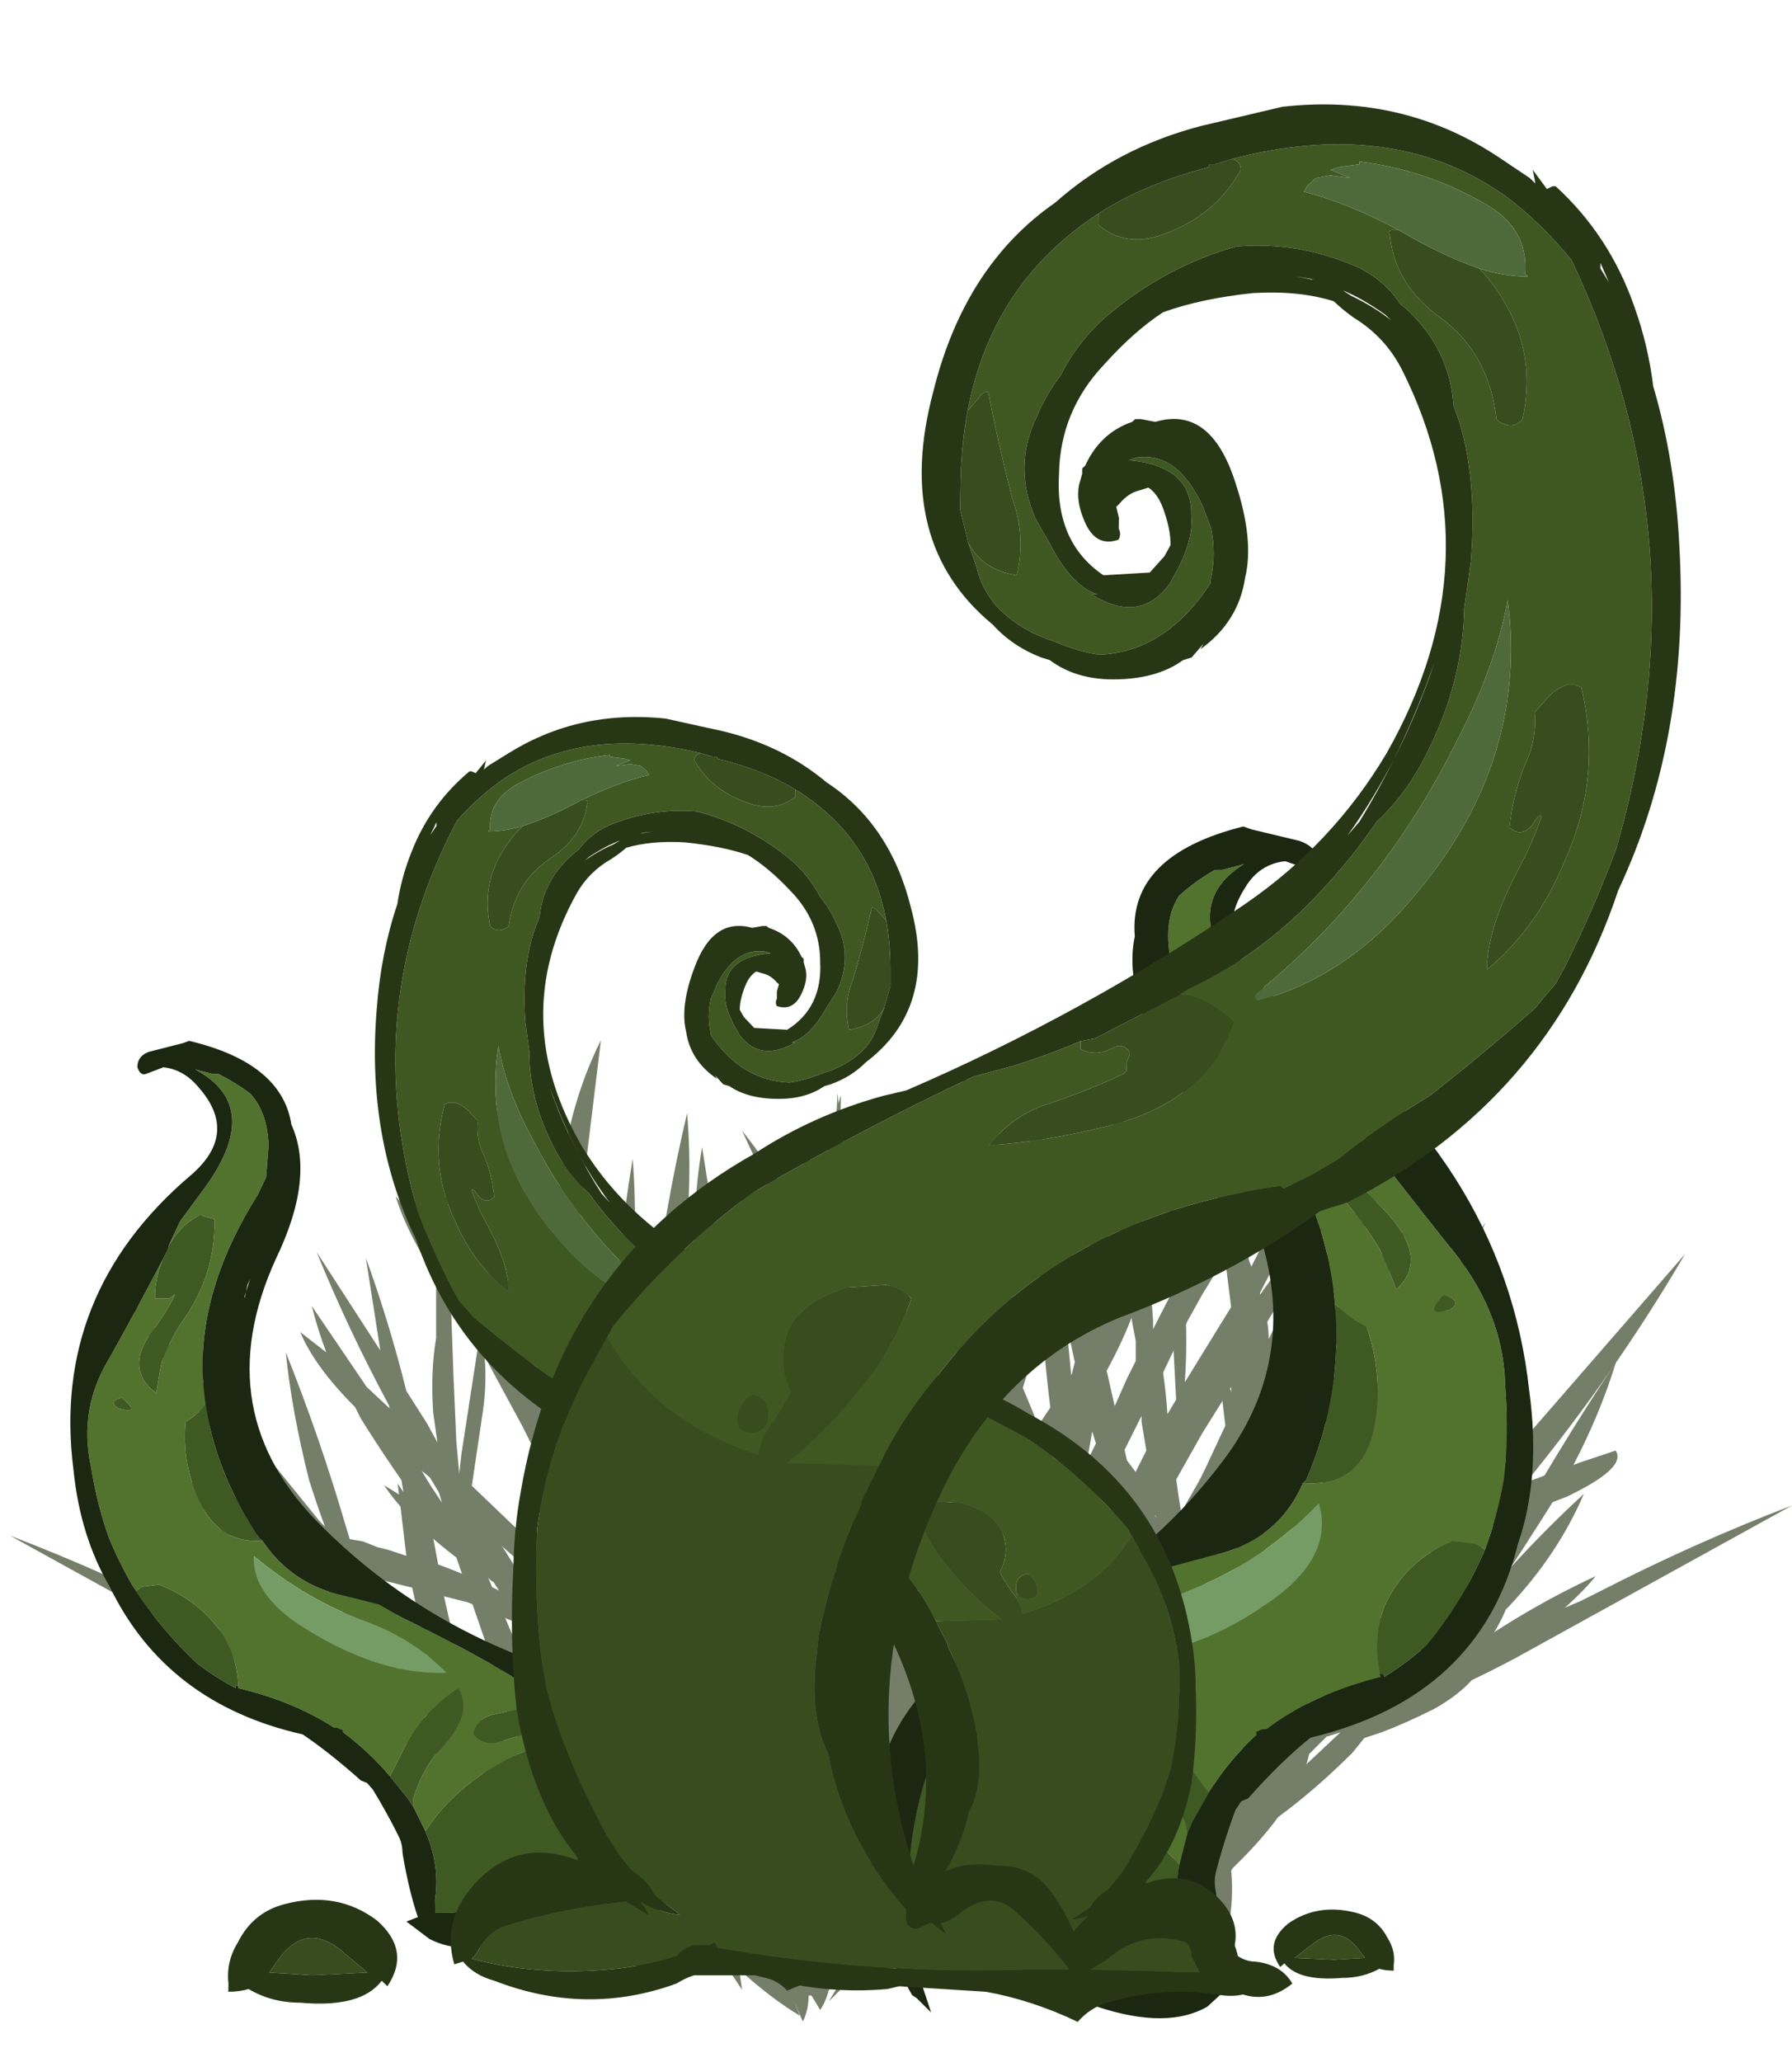 <?xml version="1.0" encoding="UTF-8" standalone="no"?>
<svg xmlns:ffdec="https://www.free-decompiler.com/flash" xmlns:xlink="http://www.w3.org/1999/xlink" ffdec:objectType="frame" height="249.45px" width="216.95px" xmlns="http://www.w3.org/2000/svg">
  <g transform="matrix(1.0, 0.0, 0.0, 1.0, 119.75, 238.1)">
    <use ffdec:characterId="2170" height="16.45" transform="matrix(7.0, 0.0, 0.0, 6.993, -97.05, -112.236)" width="27.75" xlink:href="#shape0"/>
    <use ffdec:characterId="2170" height="16.45" transform="matrix(-7.007, 0.0, 0.0, 7.0, 75.893, -108.65)" width="27.75" xlink:href="#shape0"/>
    <use ffdec:characterId="2178" height="20.6" transform="matrix(7.0, 0.0, 0.073, 5.328, -111.912, -112.162)" width="10.15" xlink:href="#shape1"/>
    <use ffdec:characterId="2178" height="20.6" transform="matrix(-9.203, 0.0, 1.569, 7.0, 50.547, -138.1)" width="10.15" xlink:href="#shape1"/>
    <use ffdec:characterId="2177" height="35.0" transform="matrix(-4.995, 0.0, 0.0, 4.404, 48.979, -151.38)" width="24.7" xlink:href="#shape2"/>
    <use ffdec:characterId="2177" height="35.0" transform="matrix(7.0, 0.0, -0.118, 6.63, -88.044, -225.512)" width="24.7" xlink:href="#shape2"/>
  </g>
  <defs>
    <g id="shape0" transform="matrix(1.0, 0.0, 0.0, 1.0, 13.45, 16.45)">
      <path d="M6.2 -11.75 L6.5 -9.8 6.55 -9.35 7.1 -10.35 7.45 -10.9 Q7.75 -12.1 8.15 -13.2 L7.9 -11.6 9.0 -13.3 Q8.45 -11.95 7.75 -10.65 L7.5 -9.15 7.6 -9.3 7.45 -8.05 7.75 -8.15 7.95 -8.2 8.2 -8.3 8.5 -8.35 8.75 -8.45 8.95 -8.65 9.8 -9.7 12.45 -12.75 Q11.25 -10.7 9.7 -8.8 L10.65 -9.15 11.25 -9.35 Q11.45 -9.05 10.4 -8.55 9.75 -8.3 9.1 -8.05 L7.95 -6.7 7.55 -6.15 Q7.4 -5.7 7.0 -5.2 L7.25 -5.3 8.05 -5.6 8.35 -5.75 Q8.75 -6.6 9.5 -7.4 10.1 -8.05 10.7 -8.6 10.25 -7.55 9.4 -6.65 L9.35 -6.6 Q9.25 -6.35 9.05 -6.05 L9.6 -6.3 10.65 -6.75 10.95 -6.9 Q12.6 -7.75 14.3 -8.4 L9.5 -5.75 Q7.9 -4.9 6.25 -4.4 L5.95 -4.1 Q5.75 -3.2 4.6 -2.1 4.65 -1.6 4.55 -1.1 4.4 -1.2 4.3 -1.35 L4.25 -1.2 4.1 -1.65 Q3.4 -1.1 2.7 -0.75 L2.85 -1.05 Q2.6 -1.25 2.4 -1.55 L2.4 -1.55 2.25 -1.45 1.65 -0.55 1.7 -0.9 Q1.15 -0.4 0.65 -0.1 L0.75 -0.35 0.6 0.0 Q0.5 -0.2 0.5 -0.45 L0.45 -0.45 0.3 -0.2 Q0.2 -0.35 0.15 -0.55 L0.0 -0.6 0.15 -0.35 -0.25 -0.75 Q-0.75 -1.1 -1.2 -1.7 -1.85 -1.05 -2.6 -0.65 L-2.55 -0.8 Q-3.05 -1.45 -3.1 -2.5 L-3.1 -2.5 Q-3.1 -2.2 -3.15 -1.8 -3.25 -1.35 -3.4 -0.95 L-3.35 -0.85 Q-4.2 -1.05 -4.65 -2.05 -5.15 -1.3 -5.75 -1.35 L-5.7 -1.2 Q-6.15 -1.3 -6.4 -1.7 L-6.45 -1.45 -6.5 -1.8 Q-6.65 -2.05 -6.7 -2.45 L-7.2 -3.25 Q-8.05 -3.8 -8.9 -4.65 L-9.1 -4.9 -9.4 -5.0 Q-9.8 -5.15 -10.3 -5.4 -10.75 -5.65 -11.0 -5.95 L-11.7 -6.45 Q-12.7 -7.2 -13.1 -7.7 -11.7 -7.05 -10.45 -6.1 L-10.4 -6.05 Q-11.4 -7.45 -12.4 -9.05 -13.1 -10.25 -13.45 -11.4 -12.45 -9.9 -11.5 -8.2 L-11.35 -7.9 -10.8 -7.35 Q-11.1 -8.05 -11.35 -8.85 -11.65 -10.05 -11.75 -11.05 -11.15 -9.55 -10.7 -8.0 L-10.45 -7.2 -10.15 -6.6 -10.05 -6.35 -9.7 -5.95 -8.05 -4.4 -7.5 -3.85 -7.7 -4.3 Q-8.0 -4.9 -8.1 -5.45 L-8.3 -6.05 -8.8 -7.5 Q-9.65 -8.15 -10.05 -8.75 L-9.4 -8.35 Q-9.95 -9.1 -10.45 -9.9 L-10.55 -10.1 Q-11.25 -10.8 -11.5 -11.4 L-11.05 -11.05 Q-11.2 -11.45 -11.3 -11.85 L-10.35 -10.45 -9.6 -9.75 -9.6 -9.8 -9.1 -9.3 -9.2 -10.0 Q-9.25 -10.7 -9.15 -11.3 L-9.15 -12.35 Q-9.65 -13.1 -9.85 -13.75 L-9.1 -12.9 -8.95 -13.95 -8.95 -12.7 -7.9 -11.45 -7.4 -10.75 -7.4 -10.8 -7.45 -11.1 Q-7.8 -11.95 -7.95 -12.8 L-7.45 -11.8 Q-7.45 -12.15 -7.3 -12.55 L-7.3 -12.6 -8.0 -13.95 Q-8.65 -15.3 -8.7 -16.45 -8.0 -14.7 -7.15 -13.05 L-7.05 -13.3 -7.0 -14.0 Q-6.85 -15.35 -6.3 -16.45 L-6.75 -12.75 -6.8 -12.35 -6.0 -11.05 Q-6.05 -11.75 -6.0 -12.5 -5.9 -13.5 -5.75 -14.4 -5.65 -13.05 -5.8 -11.7 L-5.85 -10.75 -5.7 -10.5 Q-5.65 -11.25 -5.5 -11.85 L-5.45 -10.1 -5.15 -9.5 -5.0 -9.7 -4.65 -11.25 Q-5.25 -12.35 -5.35 -13.2 L-4.65 -12.1 Q-4.75 -13.45 -4.55 -14.6 L-4.25 -12.7 Q-3.95 -13.6 -3.5 -14.4 -3.75 -12.95 -4.1 -11.4 L-4.05 -11.2 -3.85 -10.85 -3.7 -10.65 -3.4 -10.2 Q-3.0 -9.55 -2.7 -8.95 L-2.65 -9.5 -2.65 -9.55 -2.75 -9.75 Q-3.35 -11.15 -3.55 -12.4 -3.05 -11.5 -2.65 -10.6 L-2.65 -10.7 Q-2.65 -11.3 -2.55 -11.9 L-2.55 -12.45 Q-2.55 -14.1 -2.15 -15.5 -2.2 -13.3 -2.2 -11.05 -2.15 -10.3 -2.2 -9.55 L-1.95 -8.9 -1.9 -8.85 -1.9 -8.9 -1.8 -9.05 -1.7 -9.6 -1.65 -9.7 Q-1.95 -10.4 -2.1 -11.1 L-1.6 -10.1 -1.5 -10.85 Q-1.2 -12.4 -0.75 -13.85 -0.95 -12.15 -1.2 -10.4 -0.9 -11.05 -0.55 -11.6 L-0.2 -12.4 -0.2 -12.95 Q-0.15 -14.55 0.0 -16.05 L0.15 -13.05 0.3 -13.35 Q0.35 -14.4 0.55 -15.3 L0.65 -13.95 Q1.1 -14.7 1.65 -15.4 L0.7 -13.35 0.9 -11.15 0.95 -10.55 1.55 -9.1 1.6 -8.95 1.65 -8.9 Q1.45 -10.05 1.35 -11.3 1.2 -12.85 1.45 -14.3 1.7 -12.15 1.9 -9.95 L1.95 -9.5 1.95 -9.4 2.0 -9.0 2.15 -9.25 2.6 -10.15 2.8 -10.6 2.95 -10.9 2.95 -11.25 Q2.75 -12.25 2.65 -13.3 2.5 -14.55 2.6 -15.7 3.0 -14.0 3.2 -12.25 L3.25 -11.6 3.25 -11.45 Q3.8 -12.55 4.45 -13.65 5.35 -15.1 6.35 -16.35 5.4 -14.15 4.1 -12.05 L3.85 -11.6 3.4 -10.65 3.55 -9.55 4.5 -11.1 4.65 -11.35 Q4.7 -12.25 4.85 -13.1 L5.0 -11.9 Q5.6 -12.8 6.4 -13.55 L5.0 -11.2 5.05 -10.5 5.65 -11.7 Q6.45 -13.2 7.45 -14.35 L6.2 -11.75 M6.5 -8.15 L6.45 -8.4 5.85 -7.45 Q6.35 -7.7 6.9 -7.9 L7.25 -9.75 6.65 -8.75 6.55 -8.55 6.5 -8.15 M6.35 -9.05 L6.15 -10.4 Q6.05 -11.0 6.1 -11.5 L5.45 -10.3 5.1 -9.6 5.15 -8.9 5.15 -8.25 5.2 -7.2 Q5.7 -8.15 6.35 -9.0 L6.35 -9.05 M7.35 -7.5 L7.1 -6.4 7.05 -6.25 Q7.55 -7.0 8.15 -7.7 L7.35 -7.5 M0.3 -12.5 L0.15 -12.15 0.15 -11.4 0.2 -11.65 0.45 -7.3 0.5 -6.05 1.1 -7.2 0.95 -7.75 Q0.9 -8.3 0.85 -8.8 L0.65 -9.8 Q0.35 -11.05 0.3 -12.45 L0.3 -12.5 M1.0 -9.35 L1.05 -9.1 1.1 -8.7 1.35 -7.75 1.5 -8.0 1.35 -8.35 1.0 -9.55 1.0 -9.35 M2.9 -8.5 L3.2 -8.95 3.05 -9.85 3.05 -9.95 2.3 -8.45 2.0 -7.8 2.2 -7.25 2.55 -7.85 2.9 -8.5 M4.6 -10.2 L4.6 -10.45 4.1 -9.65 3.65 -8.85 3.7 -8.5 3.75 -8.2 4.05 -8.7 4.6 -9.65 4.6 -10.2 M3.8 -7.5 L4.1 -5.65 4.2 -5.2 4.25 -5.3 4.6 -5.9 4.5 -5.75 4.75 -6.3 4.7 -6.65 4.55 -6.7 4.7 -6.8 4.7 -7.2 Q4.7 -7.75 4.7 -8.25 L4.65 -8.85 4.15 -8.05 3.8 -7.5 M3.3 -8.25 L2.95 -7.6 2.5 -6.55 2.45 -6.45 2.55 -6.1 2.95 -6.75 3.25 -7.3 3.4 -7.6 3.3 -8.25 M5.5 -6.9 L5.2 -6.4 5.2 -5.85 Q5.2 -4.9 5.1 -4.05 L5.1 -4.0 5.3 -4.25 5.2 -4.25 5.45 -4.4 6.3 -5.2 6.4 -5.7 Q6.45 -5.95 6.55 -6.25 L6.8 -7.35 6.4 -7.25 5.9 -7.05 Q5.7 -6.95 5.55 -6.9 L5.5 -6.9 M3.55 -6.8 L3.5 -7.0 3.3 -6.65 2.85 -5.65 2.7 -5.45 2.85 -4.85 2.95 -4.65 2.95 -4.5 3.05 -4.55 3.15 -3.85 3.65 -4.55 3.65 -4.6 Q3.6 -5.35 3.65 -6.0 L3.55 -6.8 M4.8 -5.4 L4.75 -5.6 4.75 -5.55 4.25 -4.6 4.3 -3.55 4.3 -3.45 4.4 -3.2 4.8 -3.65 4.8 -4.3 Q4.8 -4.8 4.8 -5.4 M2.25 -7.3 L2.2 -7.25 2.2 -7.2 2.25 -7.3 M1.7 -7.2 L1.55 -6.75 1.7 -5.95 1.95 -6.6 1.9 -6.75 1.7 -7.25 1.7 -7.2 M0.5 -4.25 L0.5 -4.35 0.55 -3.25 Q0.65 -2.25 0.5 -1.45 L0.5 -1.25 Q0.6 -1.65 0.75 -2.05 0.95 -2.45 1.15 -2.8 L1.25 -3.0 Q0.85 -3.6 0.5 -4.3 L0.5 -4.25 M1.3 -4.1 L1.5 -3.65 1.55 -3.75 Q1.4 -4.35 1.35 -5.05 1.3 -5.6 1.25 -6.1 L0.8 -5.15 1.3 -4.1 M1.75 -5.45 L1.9 -4.65 2.05 -4.9 2.25 -5.45 2.1 -5.9 1.8 -5.55 1.75 -5.45 M2.75 -4.05 L2.45 -4.9 2.1 -3.9 2.45 -2.9 2.65 -3.1 2.85 -3.4 Q2.75 -3.65 2.75 -3.95 L2.75 -4.05 M1.85 -2.75 L1.8 -2.9 1.75 -2.95 1.55 -2.5 Q1.5 -1.9 1.2 -1.35 L0.95 -0.85 Q1.35 -1.65 1.95 -2.35 L1.85 -2.75 M0.0 -3.55 Q-0.25 -2.95 -0.65 -2.4 L-0.45 -2.15 0.05 -1.4 0.05 -1.6 Q0.05 -1.9 0.15 -2.2 0.05 -2.85 0.0 -3.55 M2.9 -1.25 L2.9 -1.2 2.95 -1.25 2.9 -1.25 M2.8 -1.6 L2.9 -1.3 3.2 -1.75 Q3.45 -2.1 3.75 -2.5 L3.6 -3.15 3.6 -3.5 3.3 -3.05 Q3.1 -2.45 2.7 -1.95 L2.75 -1.75 2.8 -1.6 M-3.95 -9.55 L-3.75 -8.15 -3.7 -8.0 Q-3.65 -7.75 -3.65 -7.5 L-3.6 -7.1 -3.25 -6.45 -2.85 -7.25 -2.85 -7.35 -2.75 -8.25 Q-3.1 -8.75 -3.45 -9.35 L-3.5 -9.45 -4.0 -10.2 -3.95 -9.55 M-5.85 -9.95 L-5.85 -9.95 -6.6 -11.15 -6.7 -10.3 -6.35 -9.55 -6.25 -9.35 -5.85 -8.65 -5.75 -9.1 -5.75 -9.75 -5.85 -9.95 M-5.5 -8.7 L-5.4 -9.0 -5.45 -9.15 -5.45 -9.1 -5.5 -8.7 M-5.95 -8.1 L-5.95 -8.15 -6.0 -8.3 -5.95 -8.1 M-5.3 -7.7 Q-5.05 -7.2 -4.8 -6.65 L-4.7 -6.4 -4.15 -5.6 -3.95 -5.3 -3.65 -5.8 -3.55 -6.05 -3.8 -6.45 Q-4.45 -7.35 -5.05 -8.35 L-5.3 -7.7 M-4.2 -9.05 L-4.4 -10.2 Q-4.6 -9.55 -4.8 -8.95 L-3.95 -7.6 Q-4.1 -8.3 -4.2 -9.05 M-0.05 -9.9 Q-0.15 -10.65 -0.15 -11.4 L-0.35 -11.05 -0.5 -10.65 -1.05 -9.55 -1.15 -9.25 -0.7 -8.3 -0.1 -9.65 -0.05 -9.9 M-2.3 -8.2 L-2.25 -8.35 -2.3 -8.55 -2.3 -8.2 M-1.4 -8.8 L-1.6 -7.9 -1.2 -6.95 -1.15 -7.2 -0.85 -7.9 -1.0 -8.15 -1.35 -8.9 -1.4 -8.8 M-0.1 -8.65 L-0.1 -9.45 -0.5 -7.95 -0.05 -7.1 0.0 -7.05 0.0 -7.55 -0.1 -8.65 M-8.9 -12.05 L-8.85 -10.65 -8.8 -9.5 -8.75 -8.95 -7.55 -7.8 -7.45 -7.75 -7.3 -8.3 -7.25 -8.85 -7.15 -9.65 -7.25 -10.15 -7.4 -10.3 -7.45 -10.2 -7.45 -10.35 -8.05 -10.95 -8.4 -11.45 -8.8 -11.9 -8.9 -12.05 M-6.75 -11.45 L-6.9 -11.7 Q-7.0 -11.35 -7.1 -11.05 L-6.9 -10.65 -6.65 -11.25 -6.75 -11.45 M-9.25 -8.75 L-9.05 -8.45 -9.15 -8.8 -9.4 -9.0 -9.25 -8.75 M-8.95 -8.6 L-9.0 -8.65 -8.85 -8.4 -8.95 -8.6 M-8.6 -7.85 L-7.6 -7.1 -7.55 -7.25 -7.55 -7.3 Q-8.1 -7.75 -8.65 -8.3 L-8.75 -8.4 -8.75 -8.2 -8.6 -7.85 M-7.0 -7.65 L-7.0 -7.3 -6.9 -7.2 -6.15 -6.65 -6.1 -6.95 -6.7 -8.4 -6.85 -8.85 -7.0 -7.65 M-6.8 -6.7 L-7.05 -6.9 -7.1 -6.7 -6.7 -6.3 -6.25 -5.95 -6.25 -6.05 -6.45 -6.2 Q-6.65 -6.45 -6.75 -6.65 L-6.8 -6.7 M-8.2 -7.1 L-8.25 -7.15 -7.7 -5.85 -7.65 -6.65 -7.95 -6.95 -8.2 -7.1 M-7.4 -5.1 L-7.25 -4.75 -7.0 -4.0 -6.7 -3.45 -6.6 -3.25 -6.6 -3.35 -6.55 -3.55 -6.45 -4.45 -6.4 -4.6 -6.35 -5.45 -7.15 -6.2 Q-7.25 -5.7 -7.4 -5.25 L-7.4 -5.1 M-10.35 -6.0 L-9.65 -5.45 -10.1 -5.9 -10.05 -5.8 -10.15 -5.95 Q-10.2 -6.05 -10.25 -6.1 L-10.6 -6.45 -10.35 -6.0 M-6.15 -2.1 L-5.85 -1.55 Q-5.45 -2.45 -5.15 -3.45 L-5.1 -3.5 -5.3 -4.55 -5.85 -5.0 -5.9 -4.75 Q-6.05 -3.55 -6.25 -2.45 L-6.15 -2.1 M-1.0 -6.35 Q-0.8 -5.6 -0.65 -4.85 L-0.45 -4.25 -0.05 -5.05 0.0 -5.5 Q-0.4 -6.5 -0.7 -7.35 L-1.0 -6.35 M-1.75 -7.15 Q-1.95 -6.45 -2.15 -5.75 L-2.35 -5.0 -2.05 -4.55 -1.65 -5.8 -1.65 -5.85 -1.55 -6.15 -1.65 -6.85 -1.75 -7.15 M-2.55 -6.7 L-2.55 -6.05 -2.25 -7.25 -2.4 -7.0 -2.55 -6.7 M-2.5 -3.9 L-2.45 -3.3 -2.3 -3.75 -2.5 -4.05 -2.5 -3.9 M-3.0 -5.05 L-3.2 -5.45 -3.35 -5.2 -3.6 -4.65 -3.5 -4.4 -3.7 -4.55 -3.7 -4.5 -3.8 -4.3 -3.2 -3.9 -3.05 -4.45 -3.0 -4.7 -3.0 -5.05 M-1.4 -4.95 L-1.7 -4.0 -1.4 -3.45 -1.3 -3.2 -1.05 -3.55 -0.75 -3.95 Q-1.1 -4.6 -1.3 -5.35 L-1.4 -4.95 M-5.05 -5.6 L-4.85 -4.9 -4.3 -4.6 -4.15 -4.9 Q-4.6 -5.35 -4.95 -5.95 -5.15 -6.35 -5.2 -6.65 L-5.45 -7.25 -5.5 -7.1 Q-5.25 -6.35 -5.05 -5.6 M-5.8 -5.75 L-5.8 -5.6 -5.55 -5.4 -5.65 -5.7 -5.8 -5.75 M-4.05 -2.8 L-3.7 -1.8 -3.65 -2.2 -3.5 -2.65 -3.35 -3.35 Q-3.7 -3.5 -4.05 -3.7 -4.05 -3.45 -4.15 -3.1 L-4.05 -2.8 M-2.25 -3.6 L-2.45 -3.25 -2.45 -3.15 -2.3 -2.95 -2.45 -3.0 Q-2.45 -2.3 -2.5 -1.6 L-2.5 -0.95 Q-2.2 -1.75 -1.75 -2.55 -1.95 -2.85 -2.05 -3.2 L-2.1 -3.15 -2.1 -3.25 -2.2 -3.55 -2.25 -3.6" fill="#757e69" fill-rule="evenodd" stroke="none"/>
    </g>
    <g id="shape1" transform="matrix(1.0, 0.0, 0.0, 1.0, 8.7, 20.0)">
      <path d="M-0.1 -4.5 L0.05 -4.35 0.1 -4.25 Q-0.55 -4.1 -1.2 -3.7 -2.15 -3.05 -2.65 -2.05 L-2.85 -2.6 -2.85 -2.8 Q-2.7 -3.4 -2.45 -3.8 -1.75 -4.7 -2.05 -5.3 -2.7 -4.75 -3.05 -3.8 L-3.25 -3.3 Q-3.6 -3.85 -4.05 -4.3 L-4.05 -4.35 -4.15 -4.4 -4.2 -4.4 Q-4.9 -5.0 -5.85 -5.3 -5.85 -5.95 -6.1 -6.5 -6.5 -7.3 -7.2 -7.65 L-7.5 -7.6 -7.6 -7.5 Q-7.85 -8.05 -8.05 -8.7 -8.25 -9.45 -8.35 -10.35 -8.55 -11.65 -8.0 -12.8 -7.5 -13.95 -7.05 -15.05 -7.2 -14.6 -7.2 -14.15 L-6.95 -14.15 -6.85 -14.25 Q-6.95 -13.95 -7.2 -13.5 -7.6 -12.85 -7.45 -12.4 -7.4 -12.2 -7.2 -12.0 -7.15 -12.4 -7.1 -12.7 -6.95 -13.2 -6.75 -13.6 -6.15 -14.65 -6.15 -15.95 L-6.3 -16.0 -6.4 -16.05 Q-6.7 -15.85 -6.9 -15.45 L-6.95 -15.35 -6.75 -15.9 -6.35 -16.6 Q-5.25 -18.5 -6.45 -19.35 L-6.15 -19.25 -6.05 -19.25 Q-5.75 -19.05 -5.5 -18.8 -5.2 -18.35 -5.2 -17.6 L-5.25 -16.9 -5.4 -16.5 Q-6.6 -14.05 -6.35 -11.75 -6.5 -11.5 -6.7 -11.35 -6.75 -10.75 -6.65 -10.2 -6.35 -8.55 -5.4 -8.65 -4.9 -7.65 -4.0 -7.4 L-3.4 -7.2 -3.0 -6.9 Q-2.05 -6.3 -1.15 -5.6 L-0.5 -5.0 -0.75 -4.9 -1.45 -4.7 Q-1.75 -4.6 -1.8 -4.25 -1.6 -3.95 -1.3 -4.1 -0.7 -4.35 -0.1 -4.5 M-7.8 -11.9 Q-8.05 -11.8 -7.85 -11.65 -7.45 -11.5 -7.8 -11.9 M-5.55 -8.3 Q-5.6 -7.35 -4.55 -6.55 -3.35 -5.6 -2.25 -5.65 -2.8 -6.4 -3.6 -6.8 -4.65 -7.3 -5.55 -8.3" fill="#52732e" fill-rule="evenodd" stroke="none"/>
      <path d="M0.1 -4.25 Q0.85 -2.85 1.1 -0.95 L1.1 -0.35 Q0.85 -0.6 0.5 -0.6 L-0.35 -0.65 -1.3 -0.4 Q-1.75 -0.25 -2.25 -0.2 L-2.5 -0.2 -2.5 -0.5 Q-2.4 -1.25 -2.65 -2.05 -2.15 -3.05 -1.2 -3.7 -0.55 -4.1 0.1 -4.25 M-2.85 -2.6 L-2.95 -2.8 -3.25 -3.3 -3.05 -3.8 Q-2.7 -4.75 -2.05 -5.3 -1.75 -4.7 -2.45 -3.8 -2.7 -3.4 -2.85 -2.8 L-2.85 -2.6 M-5.85 -5.3 L-5.85 -5.35 -5.9 -5.35 -5.9 -5.3 Q-6.25 -5.55 -6.55 -5.85 -7.15 -6.6 -7.6 -7.5 L-7.5 -7.6 -7.2 -7.65 Q-6.5 -7.3 -6.1 -6.5 -5.85 -5.95 -5.85 -5.3 M-7.05 -15.05 L-6.95 -15.3 -6.95 -15.35 -6.9 -15.45 Q-6.7 -15.85 -6.4 -16.05 L-6.3 -16.0 -6.15 -15.95 Q-6.15 -14.65 -6.75 -13.6 -6.95 -13.2 -7.1 -12.7 -7.15 -12.4 -7.2 -12.0 -7.4 -12.2 -7.45 -12.4 -7.6 -12.85 -7.2 -13.5 -6.95 -13.95 -6.85 -14.25 L-6.95 -14.15 -7.2 -14.15 Q-7.2 -14.6 -7.05 -15.05 M-6.35 -11.75 Q-6.2 -10.25 -5.5 -8.8 L-5.45 -8.7 -5.4 -8.65 Q-6.35 -8.55 -6.65 -10.2 -6.75 -10.75 -6.7 -11.35 -6.5 -11.5 -6.35 -11.75 M-0.5 -5.0 L-0.1 -4.5 Q-0.7 -4.35 -1.3 -4.1 -1.6 -3.95 -1.8 -4.25 -1.75 -4.6 -1.45 -4.7 L-0.75 -4.9 -0.5 -5.0 M-7.8 -11.9 Q-7.45 -11.5 -7.85 -11.65 -8.05 -11.8 -7.8 -11.9" fill="#3f5923" fill-rule="evenodd" stroke="none"/>
      <path d="M-5.55 -8.3 Q-4.65 -7.3 -3.6 -6.8 -2.8 -6.4 -2.25 -5.65 -3.35 -5.6 -4.55 -6.55 -5.6 -7.35 -5.55 -8.3" fill="#759c65" fill-rule="evenodd" stroke="none"/>
      <path d="M0.1 -4.25 L0.05 -4.35 -0.1 -4.5 -0.5 -5.0 -1.15 -5.6 Q-2.05 -6.3 -3.0 -6.9 L-3.4 -7.2 -4.0 -7.4 Q-4.9 -7.65 -5.4 -8.65 L-5.45 -8.7 -5.5 -8.8 Q-6.2 -10.25 -6.35 -11.75 -6.6 -14.05 -5.4 -16.5 L-5.25 -16.9 -5.2 -17.6 Q-5.2 -18.35 -5.5 -18.8 -5.75 -19.05 -6.05 -19.25 L-6.15 -19.25 -6.45 -19.35 Q-5.25 -18.5 -6.35 -16.6 L-6.75 -15.9 -6.95 -15.35 -6.95 -15.3 -7.05 -15.05 Q-7.5 -13.95 -8.0 -12.8 -8.55 -11.65 -8.35 -10.35 -8.25 -9.45 -8.05 -8.7 -7.85 -8.05 -7.6 -7.5 -7.15 -6.6 -6.55 -5.85 -6.25 -5.55 -5.9 -5.3 L-5.9 -5.35 -5.85 -5.35 -5.85 -5.3 Q-4.9 -5.0 -4.2 -4.4 L-4.15 -4.4 -4.05 -4.35 -4.05 -4.3 Q-3.6 -3.85 -3.25 -3.3 L-2.95 -2.8 -2.85 -2.6 -2.65 -2.05 Q-2.4 -1.25 -2.5 -0.5 L-2.5 -0.2 -2.25 -0.2 Q-1.75 -0.25 -1.3 -0.4 L-0.35 -0.65 0.5 -0.6 Q0.85 -0.6 1.1 -0.35 L1.1 -0.95 Q0.85 -2.85 0.1 -4.25 M-6.55 -20.0 Q-4.95 -19.5 -4.8 -18.1 -4.4 -16.9 -5.1 -15.05 -6.35 -11.55 -4.35 -8.95 -2.95 -7.1 -1.1 -6.1 1.35 -4.75 1.45 -1.3 1.5 -0.55 1.3 0.0 L1.25 0.2 1.2 0.25 1.05 0.5 1.1 -0.1 Q0.0 -0.15 -1.15 0.4 -2.0 0.8 -2.6 0.4 L-2.6 0.4 -3.0 0.0 -2.8 -0.1 Q-2.95 -0.7 -3.05 -1.55 -3.05 -1.75 -3.1 -1.9 -3.3 -2.45 -3.55 -3.0 L-3.65 -3.15 -3.75 -3.2 Q-4.3 -3.85 -4.75 -4.25 -7.1 -4.95 -8.05 -7.6 -8.55 -8.75 -8.65 -10.25 -9.0 -14.25 -6.55 -16.95 -5.7 -17.9 -6.4 -18.95 -6.65 -19.35 -7.0 -19.4 L-7.3 -19.25 Q-7.4 -19.2 -7.45 -19.4 -7.45 -19.65 -7.25 -19.75 L-6.65 -19.95 -6.55 -20.0 M-5.55 -14.6 L-5.65 -14.2 -5.65 -14.15 -5.6 -14.45 -5.55 -14.6" fill="#1b2710" fill-rule="evenodd" stroke="none"/>
    </g>
    <g id="shape2" transform="matrix(1.0, 0.0, 0.0, 1.0, 13.7, 34.45)">
      <path d="M0.8 -32.45 L0.8 -32.25 Q1.3 -31.8 2.0 -32.1 2.85 -32.45 3.25 -33.25 3.25 -33.4 3.1 -33.45 5.65 -34.15 7.5 -33.0 L7.8 -32.8 Q8.45 -32.3 9.0 -31.6 11.4 -26.45 9.95 -20.85 9.6 -19.8 9.1 -18.7 L8.95 -18.4 8.75 -18.15 8.6 -17.95 Q7.7 -17.1 6.8 -16.35 5.95 -15.8 5.25 -15.2 4.8 -14.9 4.3 -14.65 L4.25 -14.7 Q0.4 -14.15 -1.65 -11.2 -2.25 -10.45 -2.65 -9.5 L-2.6 -9.6 -4.2 -9.65 Q-3.55 -10.2 -3.0 -10.95 -2.4 -11.7 -2.1 -12.65 -2.25 -12.85 -2.55 -12.9 L-3.25 -12.85 -3.35 -12.8 Q-4.25 -12.5 -4.3 -11.6 -4.3 -11.25 -4.15 -10.95 -4.3 -10.65 -4.45 -10.4 -4.65 -10.15 -4.7 -9.8 -6.5 -10.4 -7.35 -11.95 L-7.25 -12.15 Q-6.15 -13.6 -4.85 -14.6 -3.0 -15.75 -1.1 -16.7 L-0.4 -16.9 Q0.2 -17.1 0.75 -17.35 L0.75 -17.2 Q1.05 -17.05 1.35 -17.25 1.5 -17.3 1.6 -17.15 L1.6 -17.1 1.55 -16.95 1.55 -16.8 1.5 -16.75 Q0.9 -16.45 0.2 -16.2 -0.4 -16.0 -0.8 -15.45 0.1 -15.5 1.25 -15.8 2.95 -16.25 3.4 -17.7 3.2 -17.9 2.95 -18.05 2.7 -18.2 2.45 -18.2 L2.6 -18.3 Q3.7 -18.85 4.6 -19.8 5.3 -20.55 5.8 -21.35 6.25 -21.8 6.55 -22.4 7.25 -23.8 7.25 -25.25 L7.35 -26.1 Q7.45 -27.8 7.0 -28.95 6.95 -29.65 6.55 -30.25 6.3 -30.6 6.05 -30.8 5.8 -31.2 5.35 -31.45 4.3 -31.95 3.2 -31.85 2.0 -31.5 1.0 -30.6 0.5 -30.15 0.2 -29.5 -0.05 -29.15 -0.2 -28.75 -0.6 -27.85 -0.2 -26.9 L0.05 -26.45 Q0.45 -25.65 0.9 -25.5 L0.8 -25.5 Q1.65 -24.95 2.15 -25.7 L2.3 -26.0 Q2.55 -26.55 2.5 -26.95 2.5 -27.85 1.4 -27.95 L1.55 -28.0 Q2.25 -28.1 2.7 -27.1 L2.85 -26.7 Q2.95 -26.2 2.85 -25.75 L2.85 -25.7 Q2.1 -24.45 0.95 -24.4 0.6 -24.45 0.15 -24.65 -0.45 -24.85 -0.85 -25.3 -1.1 -25.6 -1.2 -26.0 L-1.35 -26.45 Q-1.1 -25.95 -0.5 -25.85 -0.35 -26.55 -0.6 -27.25 -0.85 -28.2 -1.05 -29.2 -1.15 -29.2 -1.2 -29.1 L-1.4 -28.85 Q-1.5 -28.2 -1.5 -27.55 -1.5 -30.85 0.8 -32.45 M7.4 -31.45 Q7.85 -31.3 8.25 -31.3 L8.2 -31.35 Q8.25 -32.2 7.45 -32.65 6.45 -33.25 5.3 -33.4 L5.3 -33.35 4.95 -33.3 4.8 -33.25 5.15 -33.1 4.8 -33.15 4.55 -33.1 4.4 -32.95 4.35 -32.85 Q5.1 -32.65 6.0 -32.15 L5.9 -32.15 Q5.8 -32.15 5.85 -32.05 5.95 -31.15 6.75 -30.55 7.6 -29.9 7.75 -28.7 L7.8 -28.65 Q8.05 -28.5 8.2 -28.7 8.4 -29.75 7.95 -30.65 7.7 -31.15 7.4 -31.45 M3.75 -18.2 Q3.75 -18.05 3.85 -18.1 5.4 -18.55 6.55 -20.1 8.4 -22.5 8.0 -25.4 7.8 -24.15 7.15 -22.8 5.9 -20.05 3.75 -18.2 M9.05 -20.6 Q9.7 -22.15 9.3 -23.8 L9.2 -23.85 9.05 -23.85 Q8.9 -23.8 8.75 -23.65 L8.5 -23.35 Q8.55 -22.85 8.35 -22.4 8.15 -21.85 8.1 -21.25 8.3 -21.05 8.5 -21.3 8.6 -21.5 8.65 -21.45 8.5 -20.95 8.25 -20.45 7.75 -19.4 7.75 -18.65 8.6 -19.4 9.05 -20.6 M-4.55 -10.45 Q-4.5 -10.8 -4.8 -10.9 -4.95 -10.85 -5.05 -10.6 -5.15 -10.2 -4.8 -10.2 -4.55 -10.25 -4.55 -10.45" fill="#3f5822" fill-rule="evenodd" stroke="none"/>
      <path d="M3.1 -33.45 Q3.25 -33.4 3.25 -33.25 2.85 -32.45 2.0 -32.1 1.3 -31.8 0.8 -32.25 L0.8 -32.45 Q1.6 -33.0 2.7 -33.3 L2.7 -33.35 2.8 -33.35 3.1 -33.45 M-1.5 -27.55 Q-1.5 -28.2 -1.4 -28.85 L-1.2 -29.1 Q-1.15 -29.2 -1.05 -29.2 -0.85 -28.2 -0.6 -27.25 -0.35 -26.55 -0.5 -25.85 -1.1 -25.95 -1.35 -26.45 L-1.5 -27.05 -1.5 -27.55 M2.45 -18.2 Q2.7 -18.2 2.95 -18.05 3.2 -17.9 3.4 -17.7 2.95 -16.25 1.25 -15.8 0.1 -15.5 -0.8 -15.45 -0.4 -16.0 0.2 -16.2 0.9 -16.45 1.5 -16.75 L1.55 -16.8 1.55 -16.95 1.6 -17.1 1.6 -17.15 Q1.5 -17.3 1.35 -17.25 1.05 -17.05 0.75 -17.2 L0.75 -17.35 1.0 -17.4 2.45 -18.2 M-7.35 -11.95 Q-6.5 -10.4 -4.7 -9.8 -4.65 -10.15 -4.45 -10.4 -4.3 -10.65 -4.15 -10.95 -4.3 -11.25 -4.3 -11.6 -4.25 -12.5 -3.35 -12.8 L-3.25 -12.85 -2.55 -12.9 Q-2.25 -12.85 -2.1 -12.65 -2.4 -11.7 -3.0 -10.95 -3.55 -10.2 -4.2 -9.65 L-2.6 -9.6 -2.65 -9.5 -2.9 -8.95 -2.9 -8.9 -3.0 -8.65 Q-3.4 -7.65 -3.6 -6.5 L-3.65 -5.9 Q-3.7 -4.95 -3.4 -4.35 -3.1 -2.8 -2.0 -1.5 L-2.0 -1.35 Q-2.0 -1.15 -1.8 -1.15 L-1.6 -1.25 -1.55 -1.25 -1.3 -1.05 -1.4 -1.25 Q-1.2 -1.3 -1.05 -1.45 -0.55 -1.85 -0.15 -1.5 0.4 -1.0 0.85 -0.4 L0.15 -0.4 Q-2.55 -0.3 -5.25 -0.8 L-5.3 -0.9 -5.4 -0.85 -5.65 -0.85 Q-5.85 -0.8 -5.95 -0.65 -6.55 -0.45 -7.2 -0.4 -8.4 -0.3 -9.5 -0.6 -9.4 -0.7 -9.35 -0.85 -9.2 -1.1 -8.95 -1.2 -7.9 -1.55 -6.85 -1.65 L-6.45 -1.4 -6.6 -1.65 Q-6.3 -1.45 -5.9 -1.4 L-6.35 -1.75 Q-6.5 -2.05 -6.75 -2.2 -7.0 -2.5 -7.2 -2.85 -7.95 -4.25 -8.3 -5.55 -8.55 -6.95 -8.5 -8.45 -8.35 -9.85 -7.75 -11.15 L-7.35 -11.95 M7.4 -31.45 Q7.7 -31.15 7.95 -30.65 8.4 -29.75 8.2 -28.7 8.05 -28.5 7.8 -28.65 L7.75 -28.7 Q7.6 -29.9 6.75 -30.55 5.95 -31.15 5.85 -32.05 5.8 -32.15 5.9 -32.15 L6.0 -32.15 6.25 -32.0 Q6.85 -31.65 7.4 -31.45 M9.05 -20.6 Q8.6 -19.4 7.75 -18.65 7.75 -19.4 8.25 -20.45 8.5 -20.95 8.65 -21.45 8.6 -21.5 8.5 -21.3 8.3 -21.05 8.1 -21.25 8.15 -21.85 8.35 -22.4 8.55 -22.85 8.5 -23.35 L8.75 -23.65 Q8.9 -23.8 9.05 -23.85 L9.2 -23.85 9.3 -23.8 Q9.7 -22.15 9.05 -20.6 M1.2 -0.4 L1.5 -0.6 Q2.1 -1.15 2.85 -0.9 2.95 -0.8 2.95 -0.65 3.0 -0.55 3.05 -0.45 L3.1 -0.35 1.2 -0.4 M-12.25 -0.3 L-13.0 -0.35 -12.9 -0.5 Q-12.4 -1.35 -11.7 -0.7 L-11.3 -0.35 -12.25 -0.3 M-4.55 -10.45 Q-4.55 -10.25 -4.8 -10.2 -5.15 -10.2 -5.05 -10.6 -4.95 -10.85 -4.8 -10.9 -4.5 -10.8 -4.55 -10.45" fill="#374d1e" fill-rule="evenodd" stroke="none"/>
      <path d="M6.0 -32.15 Q5.1 -32.65 4.35 -32.85 L4.4 -32.95 4.55 -33.1 4.8 -33.15 5.15 -33.1 4.8 -33.25 4.95 -33.3 5.3 -33.35 5.3 -33.4 Q6.45 -33.25 7.45 -32.65 8.25 -32.2 8.2 -31.35 L8.25 -31.3 Q7.85 -31.3 7.4 -31.45 6.85 -31.65 6.25 -32.0 L6.0 -32.15 M3.75 -18.2 Q5.9 -20.05 7.15 -22.8 7.8 -24.15 8.0 -25.4 8.4 -22.5 6.55 -20.1 5.4 -18.55 3.85 -18.1 3.75 -18.05 3.75 -18.2" fill="#4e6a3a" fill-rule="evenodd" stroke="none"/>
      <path d="M3.1 -33.45 L2.8 -33.35 2.7 -33.35 2.7 -33.3 Q1.6 -33.0 0.8 -32.45 -1.5 -30.85 -1.5 -27.55 L-1.5 -27.05 -1.35 -26.45 -1.2 -26.0 Q-1.1 -25.6 -0.85 -25.3 -0.45 -24.85 0.15 -24.65 0.6 -24.45 0.95 -24.4 2.1 -24.45 2.85 -25.7 L2.85 -25.75 Q2.95 -26.2 2.85 -26.7 L2.7 -27.1 Q2.25 -28.1 1.55 -28.0 L1.4 -27.95 Q2.5 -27.85 2.5 -26.95 2.55 -26.55 2.3 -26.0 L2.15 -25.7 Q1.65 -24.95 0.8 -25.5 L0.9 -25.5 Q0.45 -25.65 0.05 -26.45 L-0.2 -26.9 Q-0.6 -27.85 -0.2 -28.75 -0.05 -29.15 0.2 -29.5 0.5 -30.15 1.0 -30.6 2.0 -31.5 3.2 -31.85 4.3 -31.95 5.35 -31.45 5.8 -31.2 6.05 -30.8 6.3 -30.6 6.55 -30.25 6.95 -29.65 7.0 -28.95 7.45 -27.8 7.35 -26.1 L7.25 -25.25 Q7.25 -23.8 6.55 -22.4 6.25 -21.8 5.8 -21.35 5.3 -20.55 4.6 -19.8 3.7 -18.85 2.6 -18.3 L2.45 -18.2 1.0 -17.4 0.75 -17.35 Q0.2 -17.1 -0.4 -16.9 L-1.1 -16.7 Q-3.0 -15.75 -4.85 -14.6 -6.15 -13.6 -7.25 -12.15 L-7.35 -11.95 -7.75 -11.15 Q-8.35 -9.85 -8.5 -8.45 -8.55 -6.95 -8.3 -5.55 -7.95 -4.25 -7.2 -2.85 -7.0 -2.5 -6.75 -2.2 -6.5 -2.05 -6.35 -1.75 L-5.9 -1.4 Q-6.3 -1.45 -6.6 -1.65 L-6.45 -1.4 -6.85 -1.65 Q-7.9 -1.55 -8.95 -1.2 -9.2 -1.1 -9.35 -0.85 -9.4 -0.7 -9.5 -0.6 -8.4 -0.3 -7.2 -0.4 -6.55 -0.45 -5.95 -0.65 -5.85 -0.8 -5.65 -0.85 L-5.4 -0.85 -5.3 -0.9 -5.25 -0.8 Q-2.55 -0.3 0.15 -0.4 L0.85 -0.4 Q0.4 -1.0 -0.15 -1.5 -0.55 -1.85 -1.05 -1.45 -1.2 -1.3 -1.4 -1.25 L-1.3 -1.05 -1.55 -1.25 -1.6 -1.25 -1.8 -1.15 Q-2.0 -1.15 -2.0 -1.35 L-2.0 -1.5 Q-3.1 -2.8 -3.4 -4.35 -3.7 -4.95 -3.65 -5.9 L-3.6 -6.5 Q-3.4 -7.65 -3.0 -8.65 L-2.9 -8.9 -2.9 -8.95 -2.65 -9.5 Q-2.25 -10.45 -1.65 -11.2 0.4 -14.15 4.25 -14.7 L4.3 -14.65 Q4.8 -14.9 5.25 -15.2 5.95 -15.8 6.8 -16.35 7.7 -17.1 8.6 -17.95 L8.75 -18.15 8.95 -18.4 9.1 -18.7 Q9.6 -19.8 9.95 -20.85 11.4 -26.45 9.0 -31.6 8.45 -32.3 7.8 -32.8 L7.5 -33.0 Q5.65 -34.15 3.1 -33.45 M2.55 -34.05 L3.95 -34.4 Q6.05 -34.65 7.75 -33.45 L8.25 -33.1 8.35 -33.0 8.3 -33.25 8.55 -32.9 8.65 -32.95 8.7 -32.95 Q9.65 -32.05 10.1 -30.75 10.35 -30.05 10.45 -29.3 10.85 -27.95 10.95 -26.4 11.2 -22.9 10.0 -20.1 8.85 -16.25 5.4 -14.4 L4.95 -14.25 Q3.4 -13.05 1.5 -12.3 -0.55 -11.4 -1.55 -9.05 -3.05 -5.5 -1.8 -2.05 L-1.75 -1.95 -1.7 -2.0 Q-1.4 -2.2 -1.05 -2.3 -0.75 -2.35 -0.45 -2.3 L-0.4 -2.3 Q0.2 -2.3 0.55 -1.75 0.75 -1.45 0.9 -1.1 1.9 -2.4 3.3 -1.35 3.65 -1.1 3.75 -0.65 3.9 -0.55 4.05 -0.55 4.5 -0.5 4.7 -0.15 4.3 0.2 3.85 0.05 3.65 0.1 3.4 0.05 2.45 -0.1 1.5 0.2 1.2 0.3 1.0 0.55 0.2 0.15 -0.6 0.0 L-2.1 -0.1 -2.3 -0.05 Q-3.35 0.05 -4.4 -0.25 L-4.6 -0.3 -5.65 -0.3 Q-5.8 -0.25 -5.95 -0.15 -7.5 0.45 -9.1 -0.2 -9.45 -0.3 -9.65 -0.55 L-9.8 -0.5 Q-10.05 -1.35 -9.4 -2.05 -8.7 -2.8 -7.7 -2.4 L-7.7 -2.45 Q-8.5 -3.45 -8.8 -5.15 -8.95 -6.4 -8.9 -7.75 -8.9 -8.45 -8.8 -9.1 -8.2 -13.3 -4.85 -15.3 -3.85 -16.0 -2.65 -16.35 L-2.25 -16.45 Q0.8 -17.85 3.55 -19.85 5.05 -20.95 5.95 -22.6 7.8 -26.15 6.1 -29.6 5.8 -30.2 5.25 -30.55 5.05 -30.7 4.9 -30.85 4.3 -31.05 3.5 -31.0 2.6 -30.9 1.95 -30.65 1.45 -30.3 0.95 -29.7 0.2 -28.85 0.2 -27.7 0.15 -26.45 1.0 -25.85 L1.8 -25.9 2.05 -26.2 2.15 -26.4 Q2.15 -26.7 2.0 -27.1 1.9 -27.35 1.75 -27.45 L1.6 -27.4 Q1.4 -27.35 1.25 -27.15 L1.2 -27.1 1.25 -26.9 1.25 -26.7 Q1.3 -26.6 1.25 -26.5 0.85 -26.35 0.65 -26.85 0.5 -27.2 0.55 -27.5 L0.6 -27.7 0.6 -27.8 0.65 -27.85 Q0.9 -28.45 1.45 -28.65 L1.5 -28.7 1.6 -28.7 1.85 -28.65 Q2.8 -28.95 3.25 -27.55 3.6 -26.5 3.45 -25.8 3.35 -25.0 2.7 -24.5 L2.75 -24.6 2.55 -24.35 2.4 -24.3 Q1.95 -23.95 1.2 -23.95 0.55 -23.95 0.1 -24.3 L-0.05 -24.35 Q-0.55 -24.55 -0.9 -24.95 -2.65 -26.45 -2.0 -29.2 -1.5 -31.5 0.05 -32.65 1.1 -33.65 2.55 -34.05 M9.5 -31.55 L9.5 -31.45 9.65 -31.2 9.5 -31.55 M5.8 -30.6 Q5.4 -30.9 5.05 -31.05 L5.2 -30.95 Q5.6 -30.75 5.9 -30.5 L5.8 -30.6 M6.75 -24.25 Q6.2 -22.45 5.3 -21.1 L5.5 -21.35 Q6.15 -22.5 6.6 -23.8 L6.75 -24.25 M4.5 -31.25 L4.25 -31.3 4.55 -31.25 4.5 -31.25 M1.2 -0.4 L3.1 -0.35 3.05 -0.45 Q3.0 -0.55 2.95 -0.65 2.95 -0.8 2.85 -0.9 2.1 -1.15 1.5 -0.6 L1.2 -0.4 M-13.7 0.0 L-13.7 -0.15 Q-13.75 -0.55 -13.55 -0.9 -13.3 -1.45 -12.75 -1.6 -11.85 -1.85 -11.15 -1.3 -10.55 -0.75 -10.95 -0.1 L-11.05 -0.2 Q-11.4 0.3 -12.45 0.2 -12.95 0.2 -13.35 -0.05 -13.5 0.0 -13.7 0.0 M-12.25 -0.3 L-11.3 -0.35 -11.7 -0.7 Q-12.4 -1.35 -12.9 -0.5 L-13.0 -0.35 -12.25 -0.3" fill="#273715" fill-rule="evenodd" stroke="none"/>
    </g>
  </defs>
</svg>
